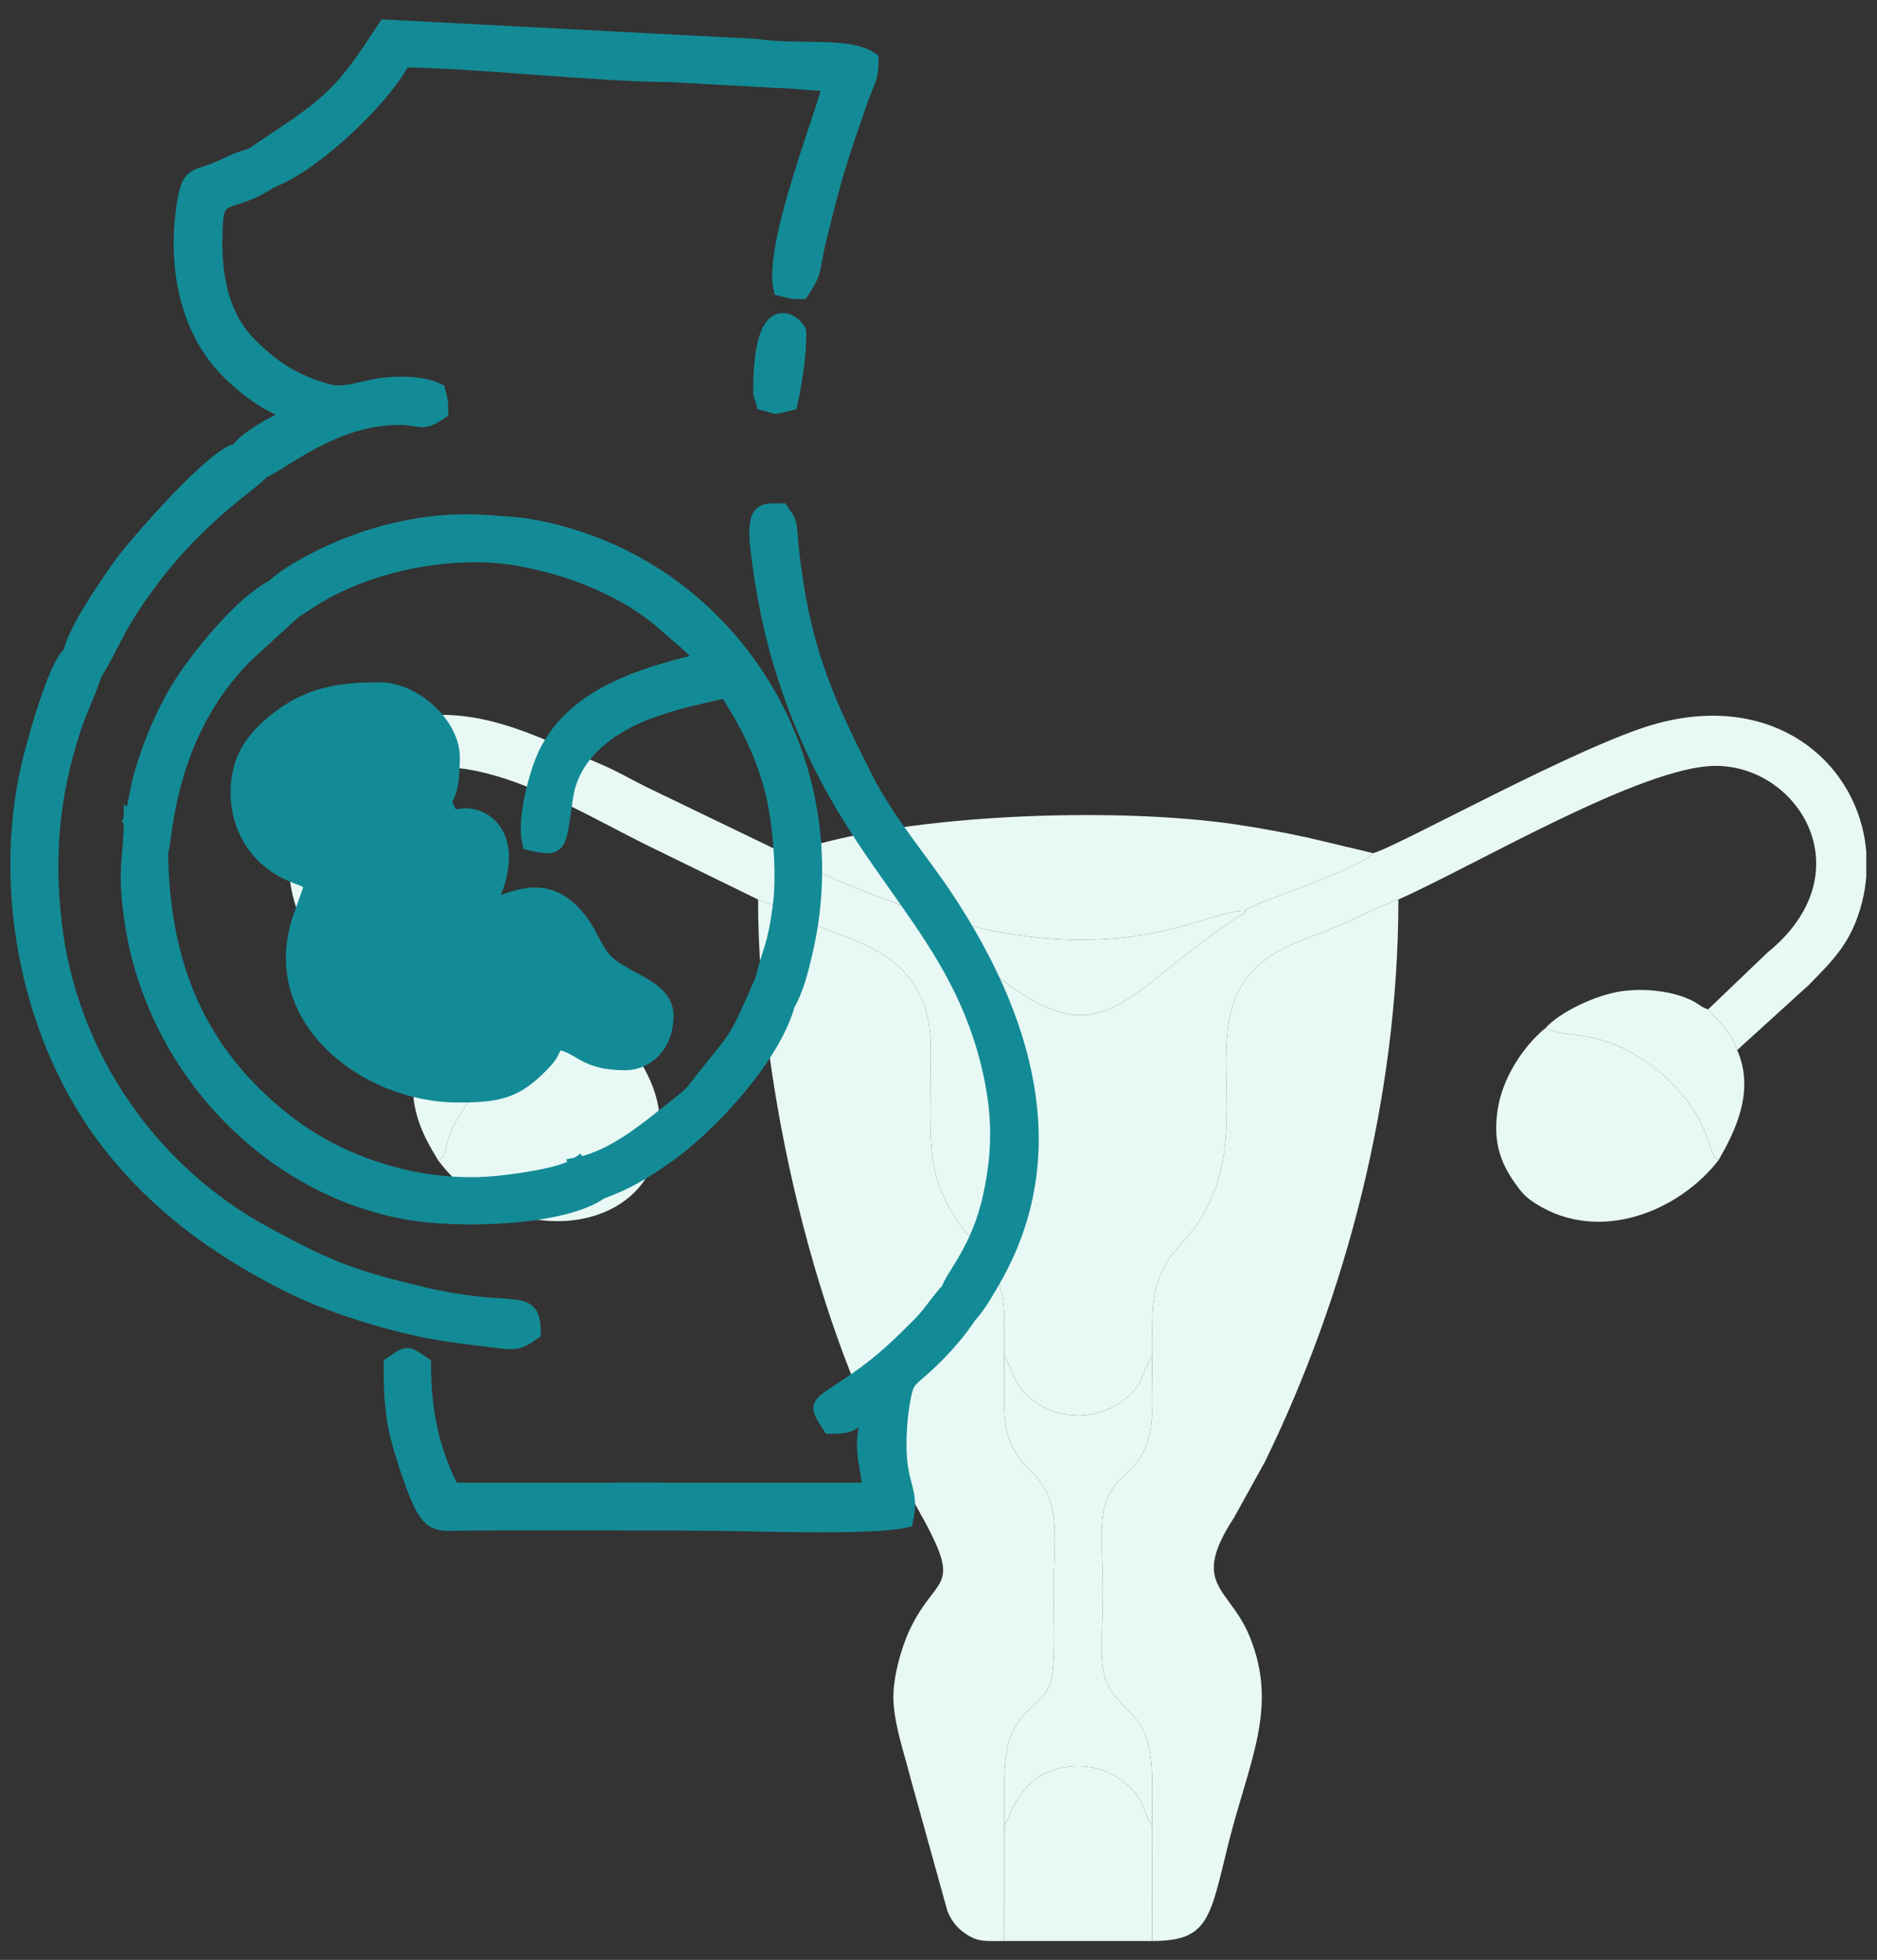<svg width="91" height="95" viewBox="0 0 91 95" fill="none" xmlns="http://www.w3.org/2000/svg">
<rect x="0" y="0" width="91" height="95" fill="#333333" stroke="none"/>
<g id="&#208;&#161;&#208;&#187;&#208;&#190;&#208;&#185;_x0020_1">
<g id="_2574344407376">
<path id="Vector" fill-rule="evenodd" clip-rule="evenodd" d="M20.186 50.934C20.516 50.544 20.546 50.252 20.907 49.816C21.209 49.452 21.465 49.25 21.731 48.928C20.104 47.089 17.213 45.409 16.636 42.985C16.261 41.407 16.794 39.816 17.611 38.889C21.052 34.98 26.931 38.751 31.228 40.9L36.752 43.601C37.746 43.938 38.678 44.488 39.68 44.893C41.773 45.739 43.594 46.141 44.645 48.346C45.242 49.6 45.112 50.786 45.112 52.262C45.111 55.428 44.906 57 46.513 59.32C47.102 60.17 47.795 60.654 48.278 61.778C48.841 63.084 48.66 64.257 48.686 65.721C49.2 66.548 49.078 67.015 49.887 67.715C51.223 68.87 53.168 68.921 54.578 67.782C55.475 67.056 55.297 66.621 55.861 65.721C55.886 64.386 55.746 63.07 56.224 61.884C56.702 60.701 57.37 60.261 57.976 59.414C61.372 54.668 57.225 48.966 61.825 46.2C62.582 45.745 63.864 45.291 64.759 44.935C65.81 44.517 66.768 43.949 67.796 43.601C71.424 41.999 79.606 37.132 83.168 37.123C87.238 37.114 90.427 42.336 85.683 46.178L82.811 48.928C83.404 49.607 83.827 49.874 84.221 50.898L87.683 47.754C88.869 46.542 89.785 45.676 90.277 43.721C90.381 43.308 90.448 42.894 90.481 42.483V41.292C90.134 37.026 86.08 33.482 80.278 35.084C76.582 36.104 67.586 41.135 66.566 41.352C65.868 42.194 60.757 43.727 60.355 44.148C60.4 44.316 60.448 44.17 60.081 44.408C54.301 48.153 53.537 51.657 47.848 46.906L44.947 44.698C44.498 44.413 44.149 44.311 44.193 44.148L43.357 43.735C42.324 43.41 38.374 41.825 37.982 41.352L31.28 38.119C30.518 37.732 29.869 37.353 29.078 37.021C26.303 35.858 22.565 33.656 18.712 35.157C16.207 36.134 14.405 38.435 14.067 40.997V42.733C14.105 43.022 14.163 43.31 14.242 43.598C15.019 46.434 17.399 48.282 19.703 50.477L20.186 50.934Z" fill="#E8F8F5"/>
<path id="Vector_2" fill-rule="evenodd" clip-rule="evenodd" d="M48.694 94.084L48.686 88.504C48.735 86.037 48.406 84.231 49.88 82.868C50.59 82.211 50.994 82.02 51.074 80.603C51.136 79.502 51.081 78.232 51.081 77.113C51.081 74.575 51.507 72.761 50.029 71.361C48.339 69.76 48.741 68.501 48.686 65.721C48.66 64.257 48.841 63.084 48.278 61.778C47.795 60.654 47.102 60.17 46.513 59.32C44.906 57 45.111 55.428 45.112 52.262C45.112 50.786 45.242 49.6 44.645 48.346C43.594 46.141 41.773 45.739 39.68 44.893C38.678 44.488 37.746 43.938 36.752 43.601C36.752 52.645 39.602 64.795 43.853 72.024C47.031 77.429 45.51 75.936 44.065 79.082C43.723 79.824 43.235 81.4 43.321 82.555C43.413 83.789 43.819 84.914 44.097 86.021L45.935 92.64C46.177 93.205 46.453 93.502 46.897 93.785C47.45 94.138 47.806 94.084 48.694 94.084Z" fill="#E8F8F5"/>
<path id="Vector_3" fill-rule="evenodd" clip-rule="evenodd" d="M55.861 65.721C55.809 68.377 56.219 69.966 54.589 71.429C53.029 72.829 53.467 74.036 53.467 77.113C53.467 80.541 53.011 81.337 54.667 82.868C56.142 84.231 55.813 86.037 55.861 88.504L55.854 94.084C58.575 94.084 58.655 93.014 59.526 89.477C60.537 85.374 62.018 82.788 60.572 79.294C59.591 76.923 57.681 76.851 59.825 73.566L61.328 70.85C65.254 62.815 67.796 53.175 67.796 43.601C66.768 43.949 65.81 44.517 64.759 44.935C63.864 45.291 62.582 45.745 61.825 46.2C57.225 48.966 61.372 54.668 57.976 59.414C57.37 60.261 56.702 60.701 56.224 61.884C55.746 63.07 55.886 64.386 55.861 65.721Z" fill="#E8F8F5"/>
<path id="Vector_4" fill-rule="evenodd" clip-rule="evenodd" d="M37.982 41.352C38.374 41.825 42.324 43.41 43.357 43.735L44.193 44.148C44.856 44.142 47 44.894 47.998 45.093C55.273 46.541 58.595 44.13 60.355 44.148C60.757 43.727 65.868 42.195 66.566 41.352L63.329 40.583C62.19 40.344 61.224 40.156 59.912 39.961C54.405 39.143 45.091 39.411 39.616 40.926C39.099 41.069 38.639 41.335 37.982 41.352Z" fill="#E8F8F5"/>
<path id="Vector_5" fill-rule="evenodd" clip-rule="evenodd" d="M48.686 88.504C49.096 87.844 49.567 85.613 52.274 85.613C53.235 85.613 53.989 85.968 54.578 86.443C55.476 87.168 55.296 87.603 55.861 88.504C55.813 86.037 56.142 84.231 54.667 82.868C53.011 81.337 53.467 80.541 53.467 77.113C53.467 74.036 53.029 72.829 54.589 71.429C56.219 69.966 55.809 68.377 55.861 65.721C55.297 66.621 55.475 67.056 54.578 67.782C53.168 68.921 51.223 68.87 49.887 67.715C49.078 67.015 49.2 66.548 48.686 65.721C48.741 68.501 48.339 69.76 50.029 71.361C51.507 72.761 51.081 74.575 51.081 77.113C51.081 78.232 51.136 79.502 51.074 80.603C50.994 82.02 50.59 82.211 49.88 82.868C48.406 84.231 48.735 86.037 48.686 88.504Z" fill="#E8F8F5"/>
<path id="Vector_6" fill-rule="evenodd" clip-rule="evenodd" d="M21.231 56.226C24.739 60.981 32.617 59.87 31.96 53.945C31.776 52.281 30.662 50.681 29.627 49.837C28.426 50.396 26.931 49.773 24.235 51.829C23.69 52.244 22.857 53.158 22.443 53.796C22.209 54.157 21.979 54.551 21.821 54.983C21.409 56.108 21.699 55.947 21.231 56.226Z" fill="#E8F8F5"/>
<path id="Vector_7" fill-rule="evenodd" clip-rule="evenodd" d="M83.317 56.237C82.822 55.921 82.974 55.107 82.045 53.705C81.667 53.135 80.831 52.224 80.312 51.829C77.591 49.754 76.125 50.397 74.921 49.837C73.886 50.681 72.834 52.224 72.605 53.812C72.363 55.486 72.803 56.493 73.61 57.571C73.87 57.918 74.085 58.109 74.478 58.357C77.532 60.278 81.37 58.738 83.317 56.237Z" fill="#E8F8F5"/>
<path id="Vector_8" fill-rule="evenodd" clip-rule="evenodd" d="M48.686 88.504L48.694 94.084H55.854L55.861 88.504C55.296 87.603 55.476 87.168 54.578 86.443C53.988 85.968 53.235 85.613 52.274 85.613C49.566 85.613 49.096 87.844 48.686 88.504Z" fill="#E8F8F5"/>
<path id="Vector_9" fill-rule="evenodd" clip-rule="evenodd" d="M60.355 44.148C58.595 44.13 55.273 46.541 47.998 45.093C47 44.894 44.856 44.142 44.193 44.148C44.149 44.311 44.498 44.413 44.947 44.698L47.848 46.906C53.537 51.657 54.301 48.153 60.081 44.408C60.448 44.17 60.4 44.316 60.355 44.148Z" fill="#E8F8F5"/>
<path id="Vector_10" fill-rule="evenodd" clip-rule="evenodd" d="M21.731 48.928C21.465 49.25 21.209 49.452 20.907 49.816C20.546 50.252 20.516 50.544 20.186 50.934C20.159 52.048 19.855 52.672 20.178 53.937C20.41 54.847 20.812 55.524 21.231 56.226C21.699 55.947 21.409 56.108 21.821 54.983C21.979 54.551 22.209 54.157 22.443 53.796C22.857 53.158 23.69 52.244 24.235 51.829C26.931 49.773 28.426 50.396 29.627 49.837C28.401 48.462 25.584 47.648 23.579 48.131C22.291 48.441 22.273 48.75 21.731 48.928Z" fill="#E8F8F5"/>
<path id="Vector_11" fill-rule="evenodd" clip-rule="evenodd" d="M74.921 49.837C76.125 50.397 77.591 49.754 80.312 51.829C80.831 52.224 81.667 53.135 82.045 53.705C82.974 55.107 82.822 55.921 83.317 56.237C84.066 54.929 85.119 52.932 84.221 50.898C83.827 49.874 83.404 49.607 82.811 48.928C82.44 48.803 82.48 48.733 82.077 48.524C81.13 48.032 79.727 47.883 78.575 48.053C77.376 48.23 75.624 49.05 74.921 49.837Z" fill="#E8F8F5"/>
</g>
<g id="_2574344388752">
<path id="Vector_12" fill-rule="evenodd" clip-rule="evenodd" d="M11.557 38.424C11.557 40.125 12.484 41.543 13.841 42.217C15.36 42.97 15.331 42.306 14.58 44.477C12.902 49.336 17.745 53.062 22.196 53.062C24.171 53.062 24.996 52.894 26.295 51.539C26.728 51.088 26.681 51.032 26.956 50.504C28.174 50.607 28.188 51.499 30.315 51.499C31.307 51.499 32.275 50.685 32.275 49.225C32.275 47.719 29.906 47.506 29.113 46.324C28.566 45.509 28.5 45.024 27.784 44.262C26.179 42.553 24.504 43.89 23.596 43.966C25.45 40.409 23.186 39.084 21.916 39.703C21.096 38.129 21.916 39.479 21.916 36.718C21.916 35.095 20.023 33.449 18.417 33.449C16.467 33.449 14.928 33.674 13.341 34.976C12.372 35.772 11.557 36.709 11.557 38.424Z" fill="#138B96" stroke="#138B96" stroke-width="0.756" stroke-miterlimit="22.926"/>
<path id="Vector_13" fill-rule="evenodd" clip-rule="evenodd" d="M13.255 28.475L14.237 29.612C14.62 29.387 14.856 29.204 15.254 28.959C17.948 27.3 21.928 26.492 25.138 27.052C27.728 27.503 30.484 28.618 32.312 30.285C32.957 30.874 33.625 31.315 34.095 32.028C30.853 32.795 27.325 33.892 26.199 37.228C25.869 38.205 25.465 39.831 25.696 40.84C27.206 41.197 27.042 41.026 27.412 38.602C27.755 36.356 29.791 35.027 31.766 34.353C32.998 33.932 33.912 33.757 35.215 33.449C36.357 35.181 37.384 37.187 37.73 39.707C37.892 40.889 38.018 42.553 37.84 43.931C37.579 45.954 37.333 46.063 36.981 47.52C37.242 48.008 37.672 48.446 38.155 48.71C38.595 47.908 38.797 47.106 39.024 46.129C41.173 36.904 35.547 27.733 26.477 25.692C25.294 25.425 24.802 25.425 23.459 25.334C20.654 25.146 17.792 25.878 15.383 27.1C14.742 27.426 13.784 27.961 13.255 28.475Z" fill="#138B96" stroke="#138B96" stroke-width="0.756" stroke-miterlimit="22.926"/>
<path id="Vector_14" fill-rule="evenodd" clip-rule="evenodd" d="M4.558 32.671C4.081 32.429 3.798 32.048 3.438 31.676C2.669 32.232 1.576 36.391 1.393 37.199C0.001 43.334 1.482 50.498 5.317 55.419C7.622 58.377 10.482 60.46 13.797 62.159C15.424 62.993 17.38 63.668 19.368 64.178C21.125 64.627 22.539 64.775 24.322 64.987C25.196 65.09 25.369 64.892 25.836 64.575C25.836 62.697 24.934 63.801 20.601 62.783C16.91 61.916 15.774 61.409 12.864 59.837C7.332 56.851 3.384 51.241 2.622 44.794C2.216 41.357 2.534 38.399 3.558 35.277C3.861 34.356 4.3 33.514 4.558 32.671Z" fill="#138B96" stroke="#138B96" stroke-width="0.756" stroke-miterlimit="22.926"/>
<path id="Vector_15" fill-rule="evenodd" clip-rule="evenodd" d="M12.172 7.582C12.527 7.983 12.895 8.23 13.152 8.719C14.957 8.113 18.467 4.944 19.537 2.892C22.702 2.892 29.217 3.606 32.42 3.598L37.6 3.882C38.48 3.889 39.178 4.029 40.254 4.029C40.177 4.971 37.373 11.79 37.875 13.978C38.286 14.075 38.302 14.12 38.855 14.12C39.562 13.048 39.291 13.196 39.723 11.448C40.265 9.255 40.623 7.907 41.391 5.752C41.552 5.299 41.67 4.894 41.875 4.395C42.11 3.822 42.214 3.668 42.214 2.892C41.109 2.141 38.696 2.574 36.674 2.263L18.697 1.329C17.13 3.704 16.531 4.65 14.078 6.303L12.172 7.582Z" fill="#138B96" stroke="#138B96" stroke-width="0.756" stroke-miterlimit="22.926"/>
<path id="Vector_16" fill-rule="evenodd" clip-rule="evenodd" d="M45.994 62.557C46.424 62.811 46.866 63.166 47.007 63.722C47.339 63.428 48.005 62.274 48.279 61.778C51.672 55.622 49.518 49.144 45.966 43.71C44.598 41.617 43.082 39.97 41.935 37.712C40.171 34.239 39.013 31.7 38.474 27.581C38.396 26.981 38.341 26.582 38.303 26.05C38.242 25.209 38.216 25.297 37.875 24.779C37.008 24.779 36.496 24.585 36.791 26.874C37.167 29.79 37.733 32.111 38.793 34.79C41.778 42.336 46.509 45.046 48.035 51.984C48.502 54.108 48.494 55.866 48.036 57.979C47.466 60.614 46.199 61.854 45.994 62.557Z" fill="#138B96" stroke="#138B96" stroke-width="0.756" stroke-miterlimit="22.926"/>
<path id="Vector_17" fill-rule="evenodd" clip-rule="evenodd" d="M29.12 57.753C28.724 57.353 28.265 57.01 28.004 56.474C27.307 56.954 25.474 57.22 24.322 57.352C20.488 57.79 16.444 56.498 13.638 54.219C10.152 51.389 7.833 47.561 7.774 41.266C7.653 40.802 7.446 40.713 7.111 40.379C6.823 40.091 6.693 39.924 6.378 39.707C6.378 41.715 6.016 42.063 6.433 44.763C7.509 51.732 13.018 57.578 19.813 58.751C22.344 59.187 27.295 59.039 29.12 57.753Z" fill="#138B96" stroke="#138B96" stroke-width="0.756" stroke-miterlimit="22.926"/>
<path id="Vector_18" fill-rule="evenodd" clip-rule="evenodd" d="M11.557 21.853C11.966 22.209 12.189 22.576 12.677 22.843C13.772 22.341 16.023 20.386 18.976 20.229C20.543 20.145 20.314 20.656 21.356 19.947C21.356 19.386 21.312 19.371 21.216 18.952C20.561 18.633 19.594 18.579 18.575 18.687C17.818 18.767 16.703 19.204 15.985 19.015C14.29 18.57 13.2 17.845 12.08 16.716C10.597 15.22 10.283 13.055 10.435 10.707C10.53 9.246 11.348 9.958 13.152 8.719C12.895 8.23 12.527 7.983 12.172 7.582C11.478 7.72 10.957 8.081 10.314 8.31C9.428 8.626 9.199 8.545 8.992 9.667C8.72 11.136 8.72 12.852 9.097 14.344C9.459 15.773 10.048 16.859 10.89 17.782C11.581 18.538 12.985 19.689 14.077 19.947V20.231C13.511 20.365 11.861 21.315 11.557 21.853Z" fill="#138B96" stroke="#138B96" stroke-width="0.756" stroke-miterlimit="22.926"/>
<path id="Vector_19" fill-rule="evenodd" clip-rule="evenodd" d="M31.944 72.249C32.734 72.523 32.36 72.215 32.963 72.832C33.334 73.212 33.539 73.34 33.762 73.813C36.063 73.813 42.203 74.07 43.894 73.671C44.183 72.41 43.708 72.115 43.595 70.694C43.529 69.849 43.592 68.619 43.806 67.611C43.998 66.705 44.176 66.908 45.399 65.676C45.987 65.085 46.539 64.433 47.007 63.722C46.866 63.166 46.423 62.811 45.994 62.557C45.773 62.751 45.47 63.168 45.276 63.419C44.959 63.829 44.865 63.95 44.49 64.326C43.197 65.623 42.504 66.244 40.955 67.276C39.629 68.16 39.544 68.046 40.254 69.123C41.654 69.123 41.113 68.781 42.074 68.554C42.06 69.221 41.867 69.524 41.94 70.393C41.986 70.962 42.168 71.689 42.214 72.249H31.944Z" fill="#138B96" stroke="#138B96" stroke-width="0.756" stroke-miterlimit="22.926"/>
<path id="Vector_20" fill-rule="evenodd" clip-rule="evenodd" d="M33.762 73.813C33.539 73.34 33.334 73.212 32.963 72.832C32.36 72.215 32.734 72.523 31.944 72.249H21.916C21.049 70.585 20.517 68.686 20.517 66.138C19.7 65.583 19.793 65.583 18.977 66.138C18.977 68.369 19.145 69.273 19.694 70.952C20.732 74.128 20.977 73.826 22.475 73.814C26.233 73.783 30.003 73.813 33.762 73.813Z" fill="#138B96" stroke="#138B96" stroke-width="0.756" stroke-miterlimit="22.926"/>
<path id="Vector_21" fill-rule="evenodd" clip-rule="evenodd" d="M6.378 39.707C6.693 39.924 6.823 40.091 7.111 40.379C7.446 40.713 7.653 40.802 7.774 41.266C8.002 40.91 7.942 35.733 11.872 31.779L14.237 29.612L13.255 28.475C11.75 29.227 9.686 31.796 8.839 33.105C7.962 34.462 7.21 36.266 6.796 37.853C6.687 38.272 6.513 39.416 6.378 39.707Z" fill="#138B96" stroke="#138B96" stroke-width="0.756" stroke-miterlimit="22.926"/>
<path id="Vector_22" fill-rule="evenodd" clip-rule="evenodd" d="M3.438 31.676C3.798 32.048 4.081 32.429 4.558 32.671C5.439 31.25 5.549 30.538 7.056 28.452C9.54 25.015 12.102 23.503 12.677 22.843C12.189 22.576 11.966 22.209 11.557 21.853C10.496 21.924 6.575 26.427 5.936 27.315C5.256 28.261 3.637 30.591 3.438 31.676Z" fill="#138B96" stroke="#138B96" stroke-width="0.756" stroke-miterlimit="22.926"/>
<path id="Vector_23" fill-rule="evenodd" clip-rule="evenodd" d="M28.004 56.474C28.265 57.01 28.724 57.353 29.121 57.753C30.381 57.283 31.062 56.87 32.108 56.161C34.347 54.643 37.442 51.26 38.155 48.71C37.672 48.446 37.242 48.008 36.981 47.519C35.621 50.646 35.813 50.139 34.075 52.331C33.594 52.937 33.66 52.955 32.975 53.489C31.55 54.602 29.851 56.122 28.004 56.474Z" fill="#138B96" stroke="#138B96" stroke-width="0.756" stroke-miterlimit="22.926"/>
<path id="Vector_24" fill-rule="evenodd" clip-rule="evenodd" d="M36.895 18.952C36.895 19.278 36.942 19.118 37.035 19.521C37.836 19.716 37.325 19.75 38.295 19.521C38.51 18.584 38.715 17.247 38.715 16.11C38.715 15.822 36.895 14.019 36.895 18.952Z" fill="#138B96" stroke="#138B96" stroke-width="0.756" stroke-miterlimit="22.926"/>
</g>
</g>
</svg>
